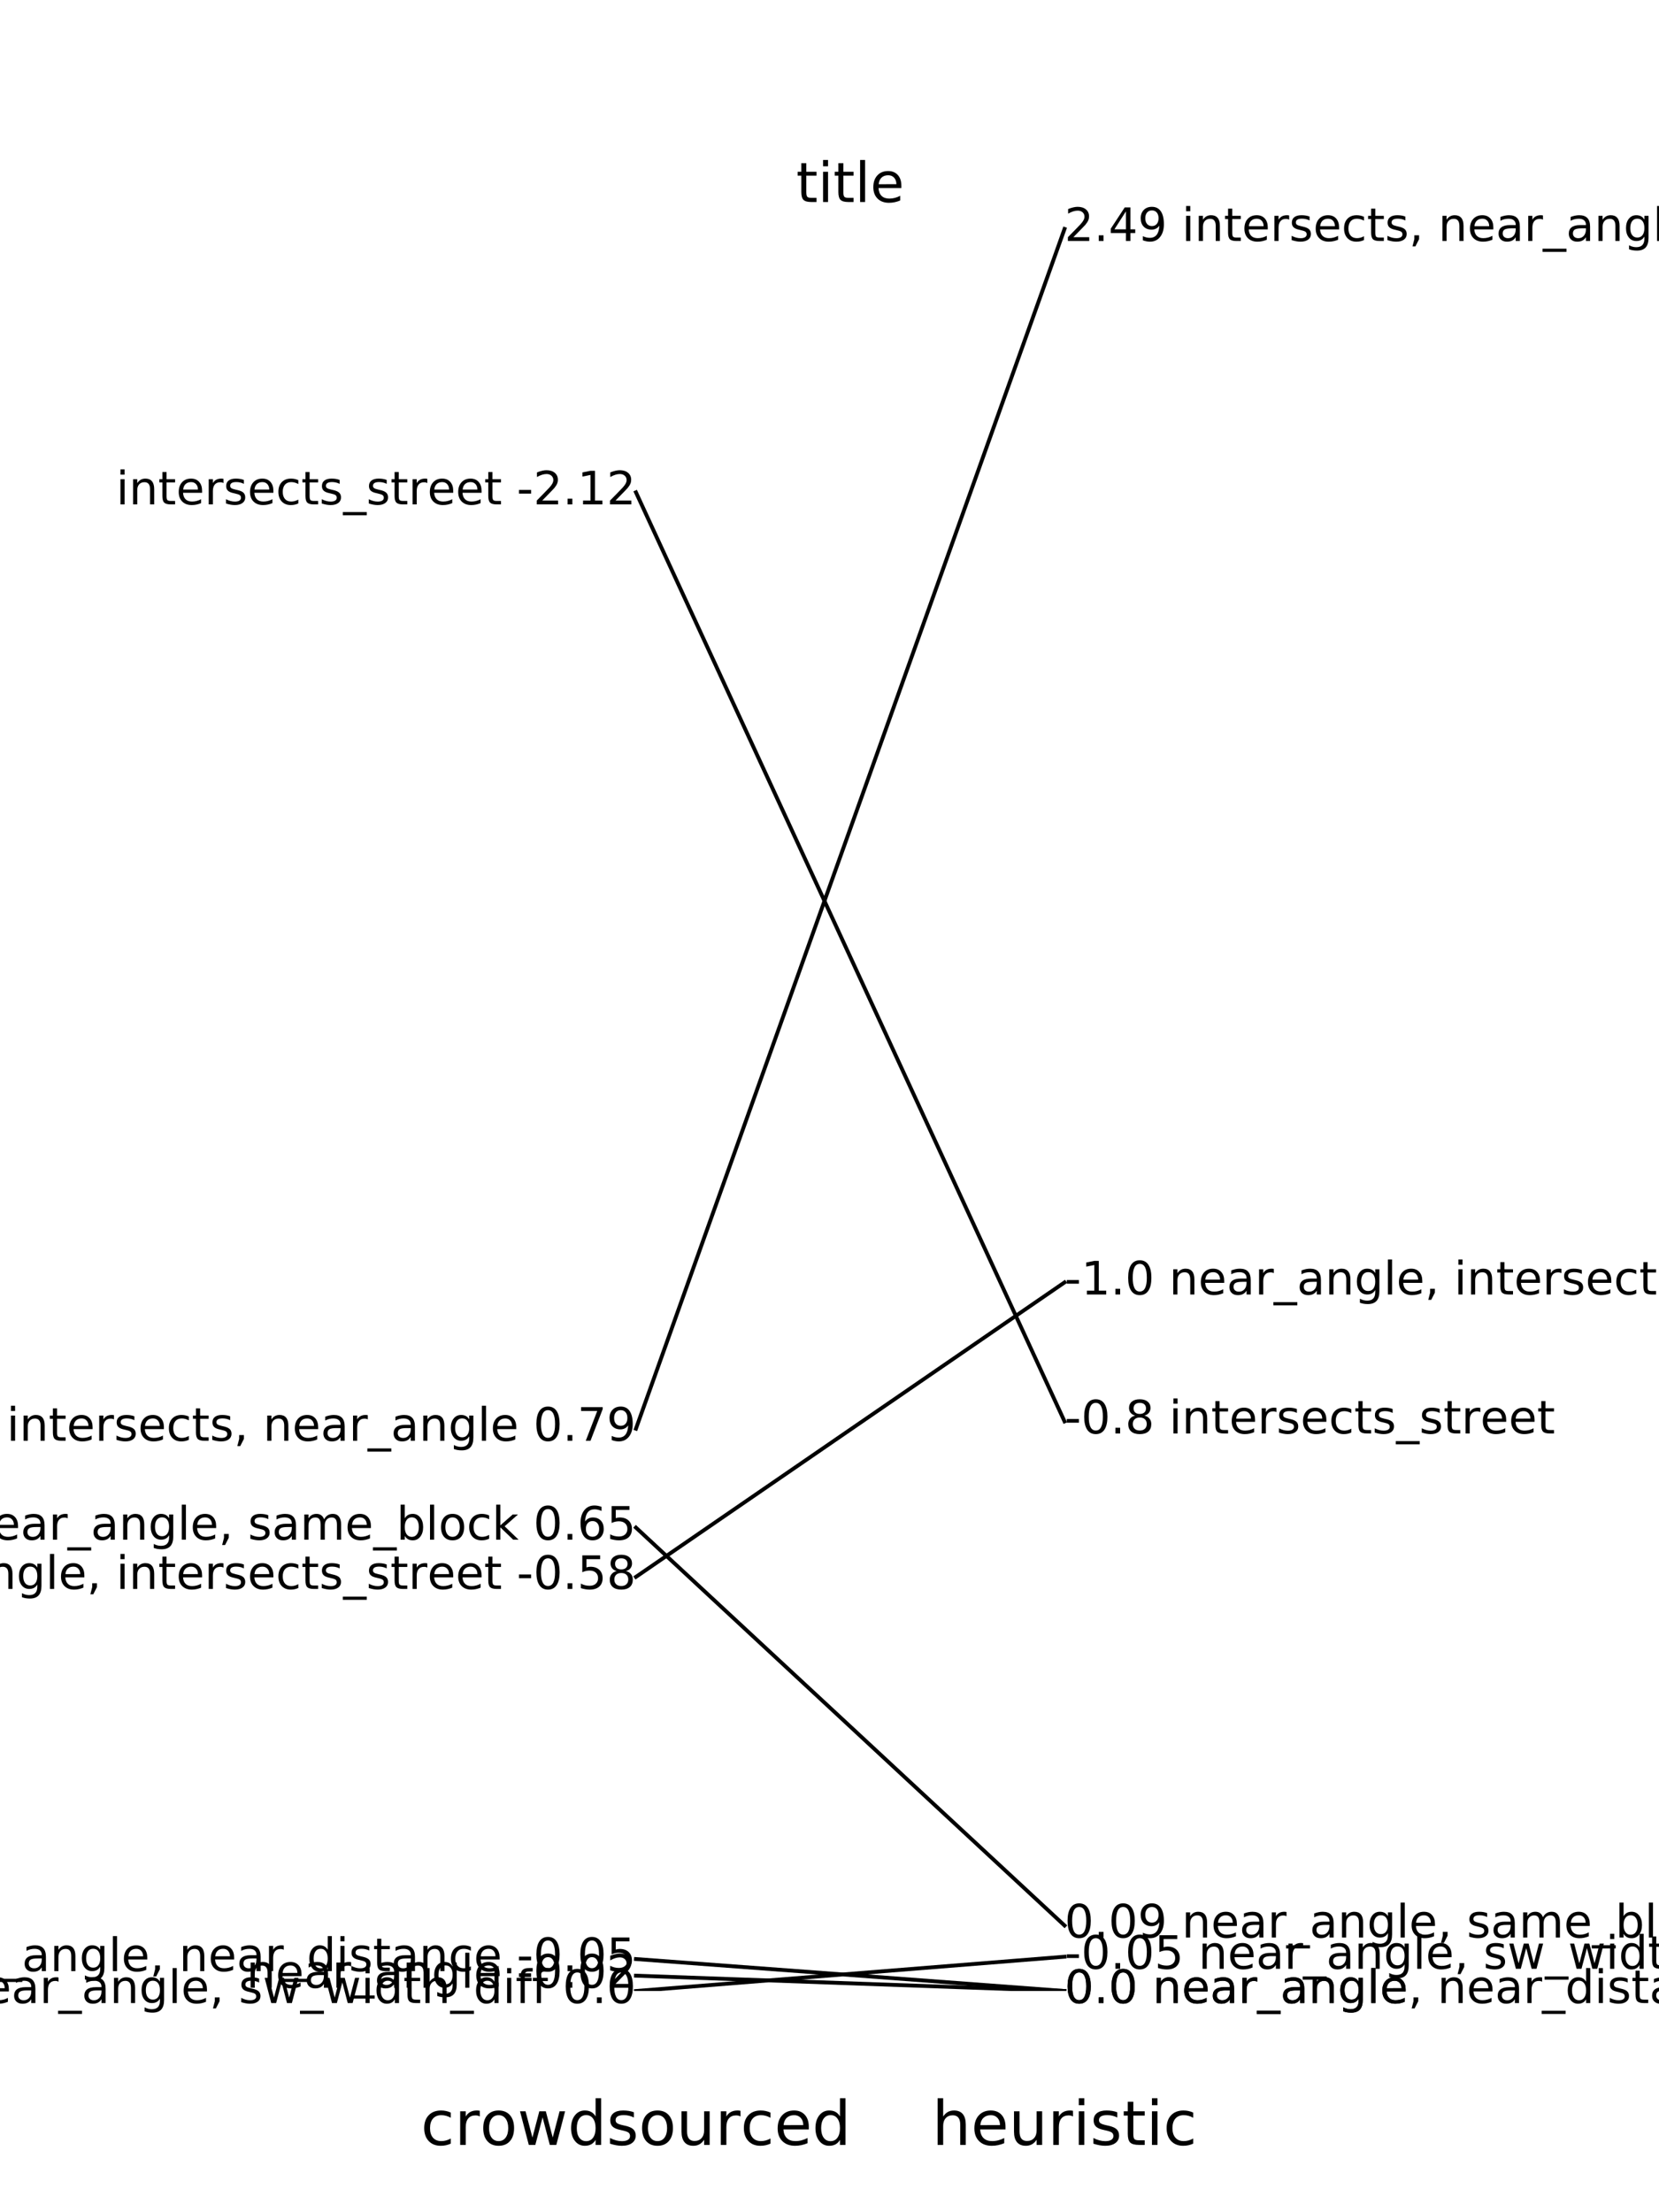 <?xml version="1.0" encoding="utf-8" standalone="no"?>
<!DOCTYPE svg PUBLIC "-//W3C//DTD SVG 1.1//EN"
  "http://www.w3.org/Graphics/SVG/1.1/DTD/svg11.dtd">
<!-- Created with matplotlib (http://matplotlib.org/) -->
<svg height="576pt" version="1.1" viewBox="0 0 432 576" width="432pt" xmlns="http://www.w3.org/2000/svg" xmlns:xlink="http://www.w3.org/1999/xlink">
 <defs>
  <style type="text/css">
*{stroke-linecap:butt;stroke-linejoin:round;stroke-miterlimit:100000;}
  </style>
 </defs>
 <g id="figure_1">
  <g id="patch_1">
   <path d="M 0 576 
L 432 576 
L 432 0 
L 0 0 
z
" style="fill:#ffffff;"/>
  </g>
  <g id="axes_1">
   <g id="line2d_1">
    <path clip-path="url(#pf8198d67c0)" d="M 165.6 514.412 
L 277.2 518.4 
" style="fill:none;stroke:#000000;stroke-linecap:square;"/>
   </g>
   <g id="line2d_2">
    <path clip-path="url(#pf8198d67c0)" d="M 165.6 128.189 
L 277.2 370.091 
" style="fill:none;stroke:#000000;stroke-linecap:square;"/>
   </g>
   <g id="line2d_3">
    <path clip-path="url(#pf8198d67c0)" d="M 165.6 518.4 
L 277.2 509.474 
" style="fill:none;stroke:#000000;stroke-linecap:square;"/>
   </g>
   <g id="line2d_4">
    <path clip-path="url(#pf8198d67c0)" d="M 165.6 397.747 
L 277.2 501.345 
" style="fill:none;stroke:#000000;stroke-linecap:square;"/>
   </g>
   <g id="line2d_5">
    <path clip-path="url(#pf8198d67c0)" d="M 165.6 371.991 
L 277.2 59.611 
" style="fill:none;stroke:#000000;stroke-linecap:square;"/>
   </g>
   <g id="line2d_6">
    <path clip-path="url(#pf8198d67c0)" d="M 165.6 410.574 
L 277.2 333.902 
" style="fill:none;stroke:#000000;stroke-linecap:square;"/>
   </g>
   <g id="line2d_7">
    <path clip-path="url(#pf8198d67c0)" d="M 165.6 510.08 
L 277.2 518.4 
" style="fill:none;stroke:#000000;stroke-linecap:square;"/>
   </g>
   <g id="matplotlib.axis_1">
    <g id="xtick_1"/>
    <g id="xtick_2">
     <g id="text_1">
      <!--  -->
      <g transform="translate(165.6 540.558)scale(0.16 -0.16)"/>
      <!-- crowdsourced -->
      <defs>
       <path d="M 30.609 48.391 
Q 23.391 48.391 19.188 42.75 
Q 14.984 37.109 14.984 27.297 
Q 14.984 17.484 19.156 11.844 
Q 23.344 6.203 30.609 6.203 
Q 37.797 6.203 41.984 11.859 
Q 46.188 17.531 46.188 27.297 
Q 46.188 37.016 41.984 42.703 
Q 37.797 48.391 30.609 48.391 
M 30.609 56 
Q 42.328 56 49.016 48.375 
Q 55.719 40.766 55.719 27.297 
Q 55.719 13.875 49.016 6.219 
Q 42.328 -1.422 30.609 -1.422 
Q 18.844 -1.422 12.172 6.219 
Q 5.516 13.875 5.516 27.297 
Q 5.516 40.766 12.172 48.375 
Q 18.844 56 30.609 56 
" id="BitstreamVeraSans-Roman-6f"/>
       <path d="M 45.406 46.391 
L 45.406 75.984 
L 54.391 75.984 
L 54.391 0 
L 45.406 0 
L 45.406 8.203 
Q 42.578 3.328 38.25 0.953 
Q 33.938 -1.422 27.875 -1.422 
Q 17.969 -1.422 11.734 6.484 
Q 5.516 14.406 5.516 27.297 
Q 5.516 40.188 11.734 48.094 
Q 17.969 56 27.875 56 
Q 33.938 56 38.25 53.625 
Q 42.578 51.266 45.406 46.391 
M 14.797 27.297 
Q 14.797 17.391 18.875 11.75 
Q 22.953 6.109 30.078 6.109 
Q 37.203 6.109 41.297 11.75 
Q 45.406 17.391 45.406 27.297 
Q 45.406 37.203 41.297 42.844 
Q 37.203 48.484 30.078 48.484 
Q 22.953 48.484 18.875 42.844 
Q 14.797 37.203 14.797 27.297 
" id="BitstreamVeraSans-Roman-64"/>
       <path d="M 56.203 29.594 
L 56.203 25.203 
L 14.891 25.203 
Q 15.484 15.922 20.484 11.062 
Q 25.484 6.203 34.422 6.203 
Q 39.594 6.203 44.453 7.469 
Q 49.312 8.734 54.109 11.281 
L 54.109 2.781 
Q 49.266 0.734 44.188 -0.344 
Q 39.109 -1.422 33.891 -1.422 
Q 20.797 -1.422 13.156 6.188 
Q 5.516 13.812 5.516 26.812 
Q 5.516 40.234 12.766 48.109 
Q 20.016 56 32.328 56 
Q 43.359 56 49.781 48.891 
Q 56.203 41.797 56.203 29.594 
M 47.219 32.234 
Q 47.125 39.594 43.094 43.984 
Q 39.062 48.391 32.422 48.391 
Q 24.906 48.391 20.391 44.141 
Q 15.875 39.891 15.188 32.172 
z
" id="BitstreamVeraSans-Roman-65"/>
       <path d="M 4.203 54.688 
L 13.188 54.688 
L 24.422 12.016 
L 35.594 54.688 
L 46.188 54.688 
L 57.422 12.016 
L 68.609 54.688 
L 77.594 54.688 
L 63.281 0 
L 52.688 0 
L 40.922 44.828 
L 29.109 0 
L 18.5 0 
z
" id="BitstreamVeraSans-Roman-77"/>
       <path d="M 8.5 21.578 
L 8.5 54.688 
L 17.484 54.688 
L 17.484 21.922 
Q 17.484 14.156 20.5 10.266 
Q 23.531 6.391 29.594 6.391 
Q 36.859 6.391 41.078 11.031 
Q 45.312 15.672 45.312 23.688 
L 45.312 54.688 
L 54.297 54.688 
L 54.297 0 
L 45.312 0 
L 45.312 8.406 
Q 42.047 3.422 37.719 1 
Q 33.406 -1.422 27.688 -1.422 
Q 18.266 -1.422 13.375 4.438 
Q 8.5 10.297 8.5 21.578 
" id="BitstreamVeraSans-Roman-75"/>
       <path d="M 41.109 46.297 
Q 39.594 47.172 37.812 47.578 
Q 36.031 48 33.891 48 
Q 26.266 48 22.188 43.047 
Q 18.109 38.094 18.109 28.812 
L 18.109 0 
L 9.078 0 
L 9.078 54.688 
L 18.109 54.688 
L 18.109 46.188 
Q 20.953 51.172 25.484 53.578 
Q 30.031 56 36.531 56 
Q 37.453 56 38.578 55.875 
Q 39.703 55.766 41.062 55.516 
z
" id="BitstreamVeraSans-Roman-72"/>
       <path d="M 44.281 53.078 
L 44.281 44.578 
Q 40.484 46.531 36.375 47.5 
Q 32.281 48.484 27.875 48.484 
Q 21.188 48.484 17.844 46.438 
Q 14.5 44.391 14.5 40.281 
Q 14.5 37.156 16.891 35.375 
Q 19.281 33.594 26.516 31.984 
L 29.594 31.297 
Q 39.156 29.25 43.188 25.516 
Q 47.219 21.781 47.219 15.094 
Q 47.219 7.469 41.188 3.016 
Q 35.156 -1.422 24.609 -1.422 
Q 20.219 -1.422 15.453 -0.562 
Q 10.688 0.297 5.422 2 
L 5.422 11.281 
Q 10.406 8.688 15.234 7.391 
Q 20.062 6.109 24.812 6.109 
Q 31.156 6.109 34.562 8.281 
Q 37.984 10.453 37.984 14.406 
Q 37.984 18.062 35.516 20.016 
Q 33.062 21.969 24.703 23.781 
L 21.578 24.516 
Q 13.234 26.266 9.516 29.906 
Q 5.812 33.547 5.812 39.891 
Q 5.812 47.609 11.281 51.797 
Q 16.75 56 26.812 56 
Q 31.781 56 36.172 55.266 
Q 40.578 54.547 44.281 53.078 
" id="BitstreamVeraSans-Roman-73"/>
       <path d="M 48.781 52.594 
L 48.781 44.188 
Q 44.969 46.297 41.141 47.344 
Q 37.312 48.391 33.406 48.391 
Q 24.656 48.391 19.812 42.844 
Q 14.984 37.312 14.984 27.297 
Q 14.984 17.281 19.812 11.734 
Q 24.656 6.203 33.406 6.203 
Q 37.312 6.203 41.141 7.25 
Q 44.969 8.297 48.781 10.406 
L 48.781 2.094 
Q 45.016 0.344 40.984 -0.531 
Q 36.969 -1.422 32.422 -1.422 
Q 20.062 -1.422 12.781 6.344 
Q 5.516 14.109 5.516 27.297 
Q 5.516 40.672 12.859 48.328 
Q 20.219 56 33.016 56 
Q 37.156 56 41.109 55.141 
Q 45.062 54.297 48.781 52.594 
" id="BitstreamVeraSans-Roman-63"/>
      </defs>
      <g transform="translate(109.58 558.474)scale(0.16 -0.16)">
       <use xlink:href="#BitstreamVeraSans-Roman-63"/>
       <use x="54.98" xlink:href="#BitstreamVeraSans-Roman-72"/>
       <use x="96.062" xlink:href="#BitstreamVeraSans-Roman-6f"/>
       <use x="157.244" xlink:href="#BitstreamVeraSans-Roman-77"/>
       <use x="239.031" xlink:href="#BitstreamVeraSans-Roman-64"/>
       <use x="302.508" xlink:href="#BitstreamVeraSans-Roman-73"/>
       <use x="354.607" xlink:href="#BitstreamVeraSans-Roman-6f"/>
       <use x="415.789" xlink:href="#BitstreamVeraSans-Roman-75"/>
       <use x="479.168" xlink:href="#BitstreamVeraSans-Roman-72"/>
       <use x="520.25" xlink:href="#BitstreamVeraSans-Roman-63"/>
       <use x="575.23" xlink:href="#BitstreamVeraSans-Roman-65"/>
       <use x="636.754" xlink:href="#BitstreamVeraSans-Roman-64"/>
      </g>
     </g>
    </g>
    <g id="xtick_3">
     <g id="text_2">
      <!--  -->
      <g transform="translate(277.2 540.558)scale(0.16 -0.16)"/>
      <!-- heuristic -->
      <defs>
       <path d="M 18.312 70.219 
L 18.312 54.688 
L 36.812 54.688 
L 36.812 47.703 
L 18.312 47.703 
L 18.312 18.016 
Q 18.312 11.328 20.141 9.422 
Q 21.969 7.516 27.594 7.516 
L 36.812 7.516 
L 36.812 0 
L 27.594 0 
Q 17.188 0 13.234 3.875 
Q 9.281 7.766 9.281 18.016 
L 9.281 47.703 
L 2.688 47.703 
L 2.688 54.688 
L 9.281 54.688 
L 9.281 70.219 
z
" id="BitstreamVeraSans-Roman-74"/>
       <path d="M 9.422 54.688 
L 18.406 54.688 
L 18.406 0 
L 9.422 0 
z
M 9.422 75.984 
L 18.406 75.984 
L 18.406 64.594 
L 9.422 64.594 
z
" id="BitstreamVeraSans-Roman-69"/>
       <path d="M 54.891 33.016 
L 54.891 0 
L 45.906 0 
L 45.906 32.719 
Q 45.906 40.484 42.875 44.328 
Q 39.844 48.188 33.797 48.188 
Q 26.516 48.188 22.312 43.547 
Q 18.109 38.922 18.109 30.906 
L 18.109 0 
L 9.078 0 
L 9.078 75.984 
L 18.109 75.984 
L 18.109 46.188 
Q 21.344 51.125 25.703 53.562 
Q 30.078 56 35.797 56 
Q 45.219 56 50.047 50.172 
Q 54.891 44.344 54.891 33.016 
" id="BitstreamVeraSans-Roman-68"/>
      </defs>
      <g transform="translate(242.701 558.474)scale(0.16 -0.16)">
       <use xlink:href="#BitstreamVeraSans-Roman-68"/>
       <use x="63.379" xlink:href="#BitstreamVeraSans-Roman-65"/>
       <use x="124.902" xlink:href="#BitstreamVeraSans-Roman-75"/>
       <use x="188.281" xlink:href="#BitstreamVeraSans-Roman-72"/>
       <use x="229.395" xlink:href="#BitstreamVeraSans-Roman-69"/>
       <use x="257.178" xlink:href="#BitstreamVeraSans-Roman-73"/>
       <use x="309.277" xlink:href="#BitstreamVeraSans-Roman-74"/>
       <use x="348.486" xlink:href="#BitstreamVeraSans-Roman-69"/>
       <use x="376.27" xlink:href="#BitstreamVeraSans-Roman-63"/>
      </g>
     </g>
    </g>
    <g id="xtick_4"/>
   </g>
   <g id="matplotlib.axis_2">
    <g id="ytick_1"/>
    <g id="ytick_2"/>
    <g id="ytick_3"/>
    <g id="ytick_4"/>
    <g id="ytick_5"/>
    <g id="ytick_6"/>
   </g>
   <g id="text_3">
    <!-- near_angle -0.02 -->
    <defs>
     <path d="M 19.188 8.297 
L 53.609 8.297 
L 53.609 0 
L 7.328 0 
L 7.328 8.297 
Q 12.938 14.109 22.625 23.891 
Q 32.328 33.688 34.812 36.531 
Q 39.547 41.844 41.422 45.531 
Q 43.312 49.219 43.312 52.781 
Q 43.312 58.594 39.234 62.25 
Q 35.156 65.922 28.609 65.922 
Q 23.969 65.922 18.812 64.312 
Q 13.672 62.703 7.812 59.422 
L 7.812 69.391 
Q 13.766 71.781 18.938 73 
Q 24.125 74.219 28.422 74.219 
Q 39.75 74.219 46.484 68.547 
Q 53.219 62.891 53.219 53.422 
Q 53.219 48.922 51.531 44.891 
Q 49.859 40.875 45.406 35.406 
Q 44.188 33.984 37.641 27.219 
Q 31.109 20.453 19.188 8.297 
" id="BitstreamVeraSans-Roman-32"/>
     <path id="BitstreamVeraSans-Roman-20"/>
     <path d="M 31.781 66.406 
Q 24.172 66.406 20.328 58.906 
Q 16.5 51.422 16.5 36.375 
Q 16.5 21.391 20.328 13.891 
Q 24.172 6.391 31.781 6.391 
Q 39.453 6.391 43.281 13.891 
Q 47.125 21.391 47.125 36.375 
Q 47.125 51.422 43.281 58.906 
Q 39.453 66.406 31.781 66.406 
M 31.781 74.219 
Q 44.047 74.219 50.516 64.516 
Q 56.984 54.828 56.984 36.375 
Q 56.984 17.969 50.516 8.266 
Q 44.047 -1.422 31.781 -1.422 
Q 19.531 -1.422 13.062 8.266 
Q 6.594 17.969 6.594 36.375 
Q 6.594 54.828 13.062 64.516 
Q 19.531 74.219 31.781 74.219 
" id="BitstreamVeraSans-Roman-30"/>
     <path d="M 50.984 -16.609 
L 50.984 -23.578 
L -0.984 -23.578 
L -0.984 -16.609 
z
" id="BitstreamVeraSans-Roman-5f"/>
     <path d="M 54.891 33.016 
L 54.891 0 
L 45.906 0 
L 45.906 32.719 
Q 45.906 40.484 42.875 44.328 
Q 39.844 48.188 33.797 48.188 
Q 26.516 48.188 22.312 43.547 
Q 18.109 38.922 18.109 30.906 
L 18.109 0 
L 9.078 0 
L 9.078 54.688 
L 18.109 54.688 
L 18.109 46.188 
Q 21.344 51.125 25.703 53.562 
Q 30.078 56 35.797 56 
Q 45.219 56 50.047 50.172 
Q 54.891 44.344 54.891 33.016 
" id="BitstreamVeraSans-Roman-6e"/>
     <path d="M 9.422 75.984 
L 18.406 75.984 
L 18.406 0 
L 9.422 0 
z
" id="BitstreamVeraSans-Roman-6c"/>
     <path d="M 10.688 12.406 
L 21 12.406 
L 21 0 
L 10.688 0 
z
" id="BitstreamVeraSans-Roman-2e"/>
     <path d="M 4.891 31.391 
L 31.203 31.391 
L 31.203 23.391 
L 4.891 23.391 
z
" id="BitstreamVeraSans-Roman-2d"/>
     <path d="M 45.406 27.984 
Q 45.406 37.75 41.375 43.109 
Q 37.359 48.484 30.078 48.484 
Q 22.859 48.484 18.828 43.109 
Q 14.797 37.75 14.797 27.984 
Q 14.797 18.266 18.828 12.891 
Q 22.859 7.516 30.078 7.516 
Q 37.359 7.516 41.375 12.891 
Q 45.406 18.266 45.406 27.984 
M 54.391 6.781 
Q 54.391 -7.172 48.188 -13.984 
Q 42 -20.797 29.203 -20.797 
Q 24.469 -20.797 20.266 -20.094 
Q 16.062 -19.391 12.109 -17.922 
L 12.109 -9.188 
Q 16.062 -11.328 19.922 -12.344 
Q 23.781 -13.375 27.781 -13.375 
Q 36.625 -13.375 41.016 -8.766 
Q 45.406 -4.156 45.406 5.172 
L 45.406 9.625 
Q 42.625 4.781 38.281 2.391 
Q 33.938 0 27.875 0 
Q 17.828 0 11.672 7.656 
Q 5.516 15.328 5.516 27.984 
Q 5.516 40.672 11.672 48.328 
Q 17.828 56 27.875 56 
Q 33.938 56 38.281 53.609 
Q 42.625 51.219 45.406 46.391 
L 45.406 54.688 
L 54.391 54.688 
z
" id="BitstreamVeraSans-Roman-67"/>
     <path d="M 34.281 27.484 
Q 23.391 27.484 19.188 25 
Q 14.984 22.516 14.984 16.5 
Q 14.984 11.719 18.141 8.906 
Q 21.297 6.109 26.703 6.109 
Q 34.188 6.109 38.703 11.406 
Q 43.219 16.703 43.219 25.484 
L 43.219 27.484 
z
M 52.203 31.203 
L 52.203 0 
L 43.219 0 
L 43.219 8.297 
Q 40.141 3.328 35.547 0.953 
Q 30.953 -1.422 24.312 -1.422 
Q 15.922 -1.422 10.953 3.297 
Q 6 8.016 6 15.922 
Q 6 25.141 12.172 29.828 
Q 18.359 34.516 30.609 34.516 
L 43.219 34.516 
L 43.219 35.406 
Q 43.219 41.609 39.141 45 
Q 35.062 48.391 27.688 48.391 
Q 23 48.391 18.547 47.266 
Q 14.109 46.141 10.016 43.891 
L 10.016 52.203 
Q 14.938 54.109 19.578 55.047 
Q 24.219 56 28.609 56 
Q 40.484 56 46.344 49.844 
Q 52.203 43.703 52.203 31.203 
" id="BitstreamVeraSans-Roman-61"/>
    </defs>
    <g transform="translate(64.168 517.557)scale(0.12 -0.12)">
     <use xlink:href="#BitstreamVeraSans-Roman-6e"/>
     <use x="63.379" xlink:href="#BitstreamVeraSans-Roman-65"/>
     <use x="124.902" xlink:href="#BitstreamVeraSans-Roman-61"/>
     <use x="186.182" xlink:href="#BitstreamVeraSans-Roman-72"/>
     <use x="227.295" xlink:href="#BitstreamVeraSans-Roman-5f"/>
     <use x="277.295" xlink:href="#BitstreamVeraSans-Roman-61"/>
     <use x="338.574" xlink:href="#BitstreamVeraSans-Roman-6e"/>
     <use x="401.953" xlink:href="#BitstreamVeraSans-Roman-67"/>
     <use x="465.43" xlink:href="#BitstreamVeraSans-Roman-6c"/>
     <use x="493.213" xlink:href="#BitstreamVeraSans-Roman-65"/>
     <use x="554.736" xlink:href="#BitstreamVeraSans-Roman-20"/>
     <use x="586.523" xlink:href="#BitstreamVeraSans-Roman-2d"/>
     <use x="622.607" xlink:href="#BitstreamVeraSans-Roman-30"/>
     <use x="686.23" xlink:href="#BitstreamVeraSans-Roman-2e"/>
     <use x="718.018" xlink:href="#BitstreamVeraSans-Roman-30"/>
     <use x="781.641" xlink:href="#BitstreamVeraSans-Roman-32"/>
    </g>
   </g>
   <g id="text_4">
    <!-- 0.0 near_angle -->
    <g transform="translate(277.2 521.544)scale(0.12 -0.12)">
     <use xlink:href="#BitstreamVeraSans-Roman-30"/>
     <use x="63.623" xlink:href="#BitstreamVeraSans-Roman-2e"/>
     <use x="95.41" xlink:href="#BitstreamVeraSans-Roman-30"/>
     <use x="159.033" xlink:href="#BitstreamVeraSans-Roman-20"/>
     <use x="190.82" xlink:href="#BitstreamVeraSans-Roman-6e"/>
     <use x="254.199" xlink:href="#BitstreamVeraSans-Roman-65"/>
     <use x="315.723" xlink:href="#BitstreamVeraSans-Roman-61"/>
     <use x="377.002" xlink:href="#BitstreamVeraSans-Roman-72"/>
     <use x="418.115" xlink:href="#BitstreamVeraSans-Roman-5f"/>
     <use x="468.115" xlink:href="#BitstreamVeraSans-Roman-61"/>
     <use x="529.395" xlink:href="#BitstreamVeraSans-Roman-6e"/>
     <use x="592.773" xlink:href="#BitstreamVeraSans-Roman-67"/>
     <use x="656.25" xlink:href="#BitstreamVeraSans-Roman-6c"/>
     <use x="684.033" xlink:href="#BitstreamVeraSans-Roman-65"/>
    </g>
   </g>
   <g id="text_5">
    <!-- intersects_street -2.12 -->
    <defs>
     <path d="M 12.406 8.297 
L 28.516 8.297 
L 28.516 63.922 
L 10.984 60.406 
L 10.984 69.391 
L 28.422 72.906 
L 38.281 72.906 
L 38.281 8.297 
L 54.391 8.297 
L 54.391 0 
L 12.406 0 
z
" id="BitstreamVeraSans-Roman-31"/>
    </defs>
    <g transform="translate(30.233 131.333)scale(0.12 -0.12)">
     <use xlink:href="#BitstreamVeraSans-Roman-69"/>
     <use x="27.783" xlink:href="#BitstreamVeraSans-Roman-6e"/>
     <use x="91.162" xlink:href="#BitstreamVeraSans-Roman-74"/>
     <use x="130.371" xlink:href="#BitstreamVeraSans-Roman-65"/>
     <use x="191.895" xlink:href="#BitstreamVeraSans-Roman-72"/>
     <use x="233.008" xlink:href="#BitstreamVeraSans-Roman-73"/>
     <use x="285.107" xlink:href="#BitstreamVeraSans-Roman-65"/>
     <use x="346.631" xlink:href="#BitstreamVeraSans-Roman-63"/>
     <use x="401.611" xlink:href="#BitstreamVeraSans-Roman-74"/>
     <use x="440.82" xlink:href="#BitstreamVeraSans-Roman-73"/>
     <use x="492.92" xlink:href="#BitstreamVeraSans-Roman-5f"/>
     <use x="542.92" xlink:href="#BitstreamVeraSans-Roman-73"/>
     <use x="595.02" xlink:href="#BitstreamVeraSans-Roman-74"/>
     <use x="634.229" xlink:href="#BitstreamVeraSans-Roman-72"/>
     <use x="675.311" xlink:href="#BitstreamVeraSans-Roman-65"/>
     <use x="736.834" xlink:href="#BitstreamVeraSans-Roman-65"/>
     <use x="798.357" xlink:href="#BitstreamVeraSans-Roman-74"/>
     <use x="837.566" xlink:href="#BitstreamVeraSans-Roman-20"/>
     <use x="869.354" xlink:href="#BitstreamVeraSans-Roman-2d"/>
     <use x="905.438" xlink:href="#BitstreamVeraSans-Roman-32"/>
     <use x="969.061" xlink:href="#BitstreamVeraSans-Roman-2e"/>
     <use x="1000.848" xlink:href="#BitstreamVeraSans-Roman-31"/>
     <use x="1064.471" xlink:href="#BitstreamVeraSans-Roman-32"/>
    </g>
   </g>
   <g id="text_6">
    <!-- -0.8 intersects_street -->
    <defs>
     <path d="M 31.781 34.625 
Q 24.75 34.625 20.719 30.859 
Q 16.703 27.094 16.703 20.516 
Q 16.703 13.922 20.719 10.156 
Q 24.75 6.391 31.781 6.391 
Q 38.812 6.391 42.859 10.172 
Q 46.922 13.969 46.922 20.516 
Q 46.922 27.094 42.891 30.859 
Q 38.875 34.625 31.781 34.625 
M 21.922 38.812 
Q 15.578 40.375 12.031 44.719 
Q 8.5 49.078 8.5 55.328 
Q 8.5 64.062 14.719 69.141 
Q 20.953 74.219 31.781 74.219 
Q 42.672 74.219 48.875 69.141 
Q 55.078 64.062 55.078 55.328 
Q 55.078 49.078 51.531 44.719 
Q 48 40.375 41.703 38.812 
Q 48.828 37.156 52.797 32.312 
Q 56.781 27.484 56.781 20.516 
Q 56.781 9.906 50.312 4.234 
Q 43.844 -1.422 31.781 -1.422 
Q 19.734 -1.422 13.25 4.234 
Q 6.781 9.906 6.781 20.516 
Q 6.781 27.484 10.781 32.312 
Q 14.797 37.156 21.922 38.812 
M 18.312 54.391 
Q 18.312 48.734 21.844 45.562 
Q 25.391 42.391 31.781 42.391 
Q 38.141 42.391 41.719 45.562 
Q 45.312 48.734 45.312 54.391 
Q 45.312 60.062 41.719 63.234 
Q 38.141 66.406 31.781 66.406 
Q 25.391 66.406 21.844 63.234 
Q 18.312 60.062 18.312 54.391 
" id="BitstreamVeraSans-Roman-38"/>
    </defs>
    <g transform="translate(277.2 373.236)scale(0.12 -0.12)">
     <use xlink:href="#BitstreamVeraSans-Roman-2d"/>
     <use x="36.084" xlink:href="#BitstreamVeraSans-Roman-30"/>
     <use x="99.707" xlink:href="#BitstreamVeraSans-Roman-2e"/>
     <use x="131.494" xlink:href="#BitstreamVeraSans-Roman-38"/>
     <use x="195.117" xlink:href="#BitstreamVeraSans-Roman-20"/>
     <use x="226.904" xlink:href="#BitstreamVeraSans-Roman-69"/>
     <use x="254.688" xlink:href="#BitstreamVeraSans-Roman-6e"/>
     <use x="318.066" xlink:href="#BitstreamVeraSans-Roman-74"/>
     <use x="357.275" xlink:href="#BitstreamVeraSans-Roman-65"/>
     <use x="418.799" xlink:href="#BitstreamVeraSans-Roman-72"/>
     <use x="459.912" xlink:href="#BitstreamVeraSans-Roman-73"/>
     <use x="512.012" xlink:href="#BitstreamVeraSans-Roman-65"/>
     <use x="573.535" xlink:href="#BitstreamVeraSans-Roman-63"/>
     <use x="628.516" xlink:href="#BitstreamVeraSans-Roman-74"/>
     <use x="667.725" xlink:href="#BitstreamVeraSans-Roman-73"/>
     <use x="719.824" xlink:href="#BitstreamVeraSans-Roman-5f"/>
     <use x="769.824" xlink:href="#BitstreamVeraSans-Roman-73"/>
     <use x="821.924" xlink:href="#BitstreamVeraSans-Roman-74"/>
     <use x="861.133" xlink:href="#BitstreamVeraSans-Roman-72"/>
     <use x="902.215" xlink:href="#BitstreamVeraSans-Roman-65"/>
     <use x="963.738" xlink:href="#BitstreamVeraSans-Roman-65"/>
     <use x="1025.262" xlink:href="#BitstreamVeraSans-Roman-74"/>
    </g>
   </g>
   <g id="text_7">
    <!-- near_angle, sw_width_diff 0.0 -->
    <defs>
     <path d="M 11.719 12.406 
L 22.016 12.406 
L 22.016 4 
L 14.016 -11.625 
L 7.719 -11.625 
L 11.719 4 
z
" id="BitstreamVeraSans-Roman-2c"/>
     <path d="M 37.109 75.984 
L 37.109 68.5 
L 28.516 68.5 
Q 23.688 68.5 21.797 66.547 
Q 19.922 64.594 19.922 59.516 
L 19.922 54.688 
L 34.719 54.688 
L 34.719 47.703 
L 19.922 47.703 
L 19.922 0 
L 10.891 0 
L 10.891 47.703 
L 2.297 47.703 
L 2.297 54.688 
L 10.891 54.688 
L 10.891 58.5 
Q 10.891 67.625 15.141 71.797 
Q 19.391 75.984 28.609 75.984 
z
" id="BitstreamVeraSans-Roman-66"/>
    </defs>
    <g transform="translate(-12.036 521.544)scale(0.12 -0.12)">
     <use xlink:href="#BitstreamVeraSans-Roman-6e"/>
     <use x="63.379" xlink:href="#BitstreamVeraSans-Roman-65"/>
     <use x="124.902" xlink:href="#BitstreamVeraSans-Roman-61"/>
     <use x="186.182" xlink:href="#BitstreamVeraSans-Roman-72"/>
     <use x="227.295" xlink:href="#BitstreamVeraSans-Roman-5f"/>
     <use x="277.295" xlink:href="#BitstreamVeraSans-Roman-61"/>
     <use x="338.574" xlink:href="#BitstreamVeraSans-Roman-6e"/>
     <use x="401.953" xlink:href="#BitstreamVeraSans-Roman-67"/>
     <use x="465.43" xlink:href="#BitstreamVeraSans-Roman-6c"/>
     <use x="493.213" xlink:href="#BitstreamVeraSans-Roman-65"/>
     <use x="554.736" xlink:href="#BitstreamVeraSans-Roman-2c"/>
     <use x="586.523" xlink:href="#BitstreamVeraSans-Roman-20"/>
     <use x="618.311" xlink:href="#BitstreamVeraSans-Roman-73"/>
     <use x="670.41" xlink:href="#BitstreamVeraSans-Roman-77"/>
     <use x="752.197" xlink:href="#BitstreamVeraSans-Roman-5f"/>
     <use x="802.197" xlink:href="#BitstreamVeraSans-Roman-77"/>
     <use x="883.984" xlink:href="#BitstreamVeraSans-Roman-69"/>
     <use x="911.768" xlink:href="#BitstreamVeraSans-Roman-64"/>
     <use x="975.244" xlink:href="#BitstreamVeraSans-Roman-74"/>
     <use x="1014.453" xlink:href="#BitstreamVeraSans-Roman-68"/>
     <use x="1077.832" xlink:href="#BitstreamVeraSans-Roman-5f"/>
     <use x="1127.832" xlink:href="#BitstreamVeraSans-Roman-64"/>
     <use x="1191.309" xlink:href="#BitstreamVeraSans-Roman-69"/>
     <use x="1219.092" xlink:href="#BitstreamVeraSans-Roman-66"/>
     <use x="1254.297" xlink:href="#BitstreamVeraSans-Roman-66"/>
     <use x="1289.502" xlink:href="#BitstreamVeraSans-Roman-20"/>
     <use x="1321.289" xlink:href="#BitstreamVeraSans-Roman-30"/>
     <use x="1384.912" xlink:href="#BitstreamVeraSans-Roman-2e"/>
     <use x="1416.699" xlink:href="#BitstreamVeraSans-Roman-30"/>
    </g>
   </g>
   <g id="text_8">
    <!-- -0.05 near_angle, sw_width_diff -->
    <defs>
     <path d="M 10.797 72.906 
L 49.516 72.906 
L 49.516 64.594 
L 19.828 64.594 
L 19.828 46.734 
Q 21.969 47.469 24.109 47.828 
Q 26.266 48.188 28.422 48.188 
Q 40.625 48.188 47.75 41.5 
Q 54.891 34.812 54.891 23.391 
Q 54.891 11.625 47.562 5.094 
Q 40.234 -1.422 26.906 -1.422 
Q 22.312 -1.422 17.547 -0.641 
Q 12.797 0.141 7.719 1.703 
L 7.719 11.625 
Q 12.109 9.234 16.797 8.062 
Q 21.484 6.891 26.703 6.891 
Q 35.156 6.891 40.078 11.328 
Q 45.016 15.766 45.016 23.391 
Q 45.016 31 40.078 35.438 
Q 35.156 39.891 26.703 39.891 
Q 22.75 39.891 18.812 39.016 
Q 14.891 38.141 10.797 36.281 
z
" id="BitstreamVeraSans-Roman-35"/>
    </defs>
    <g transform="translate(277.2 512.618)scale(0.12 -0.12)">
     <use xlink:href="#BitstreamVeraSans-Roman-2d"/>
     <use x="36.084" xlink:href="#BitstreamVeraSans-Roman-30"/>
     <use x="99.707" xlink:href="#BitstreamVeraSans-Roman-2e"/>
     <use x="131.494" xlink:href="#BitstreamVeraSans-Roman-30"/>
     <use x="195.117" xlink:href="#BitstreamVeraSans-Roman-35"/>
     <use x="258.74" xlink:href="#BitstreamVeraSans-Roman-20"/>
     <use x="290.527" xlink:href="#BitstreamVeraSans-Roman-6e"/>
     <use x="353.906" xlink:href="#BitstreamVeraSans-Roman-65"/>
     <use x="415.43" xlink:href="#BitstreamVeraSans-Roman-61"/>
     <use x="476.709" xlink:href="#BitstreamVeraSans-Roman-72"/>
     <use x="517.822" xlink:href="#BitstreamVeraSans-Roman-5f"/>
     <use x="567.822" xlink:href="#BitstreamVeraSans-Roman-61"/>
     <use x="629.102" xlink:href="#BitstreamVeraSans-Roman-6e"/>
     <use x="692.48" xlink:href="#BitstreamVeraSans-Roman-67"/>
     <use x="755.957" xlink:href="#BitstreamVeraSans-Roman-6c"/>
     <use x="783.74" xlink:href="#BitstreamVeraSans-Roman-65"/>
     <use x="845.264" xlink:href="#BitstreamVeraSans-Roman-2c"/>
     <use x="877.051" xlink:href="#BitstreamVeraSans-Roman-20"/>
     <use x="908.838" xlink:href="#BitstreamVeraSans-Roman-73"/>
     <use x="960.938" xlink:href="#BitstreamVeraSans-Roman-77"/>
     <use x="1042.725" xlink:href="#BitstreamVeraSans-Roman-5f"/>
     <use x="1092.725" xlink:href="#BitstreamVeraSans-Roman-77"/>
     <use x="1174.512" xlink:href="#BitstreamVeraSans-Roman-69"/>
     <use x="1202.295" xlink:href="#BitstreamVeraSans-Roman-64"/>
     <use x="1265.771" xlink:href="#BitstreamVeraSans-Roman-74"/>
     <use x="1304.98" xlink:href="#BitstreamVeraSans-Roman-68"/>
     <use x="1368.359" xlink:href="#BitstreamVeraSans-Roman-5f"/>
     <use x="1418.359" xlink:href="#BitstreamVeraSans-Roman-64"/>
     <use x="1481.836" xlink:href="#BitstreamVeraSans-Roman-69"/>
     <use x="1509.619" xlink:href="#BitstreamVeraSans-Roman-66"/>
     <use x="1544.824" xlink:href="#BitstreamVeraSans-Roman-66"/>
    </g>
   </g>
   <g id="text_9">
    <!-- near_angle, same_block 0.65 -->
    <defs>
     <path d="M 52 44.188 
Q 55.375 50.25 60.062 53.125 
Q 64.75 56 71.094 56 
Q 79.641 56 84.281 50.016 
Q 88.922 44.047 88.922 33.016 
L 88.922 0 
L 79.891 0 
L 79.891 32.719 
Q 79.891 40.578 77.094 44.375 
Q 74.312 48.188 68.609 48.188 
Q 61.625 48.188 57.562 43.547 
Q 53.516 38.922 53.516 30.906 
L 53.516 0 
L 44.484 0 
L 44.484 32.719 
Q 44.484 40.625 41.703 44.406 
Q 38.922 48.188 33.109 48.188 
Q 26.219 48.188 22.156 43.531 
Q 18.109 38.875 18.109 30.906 
L 18.109 0 
L 9.078 0 
L 9.078 54.688 
L 18.109 54.688 
L 18.109 46.188 
Q 21.188 51.219 25.484 53.609 
Q 29.781 56 35.688 56 
Q 41.656 56 45.828 52.969 
Q 50 49.953 52 44.188 
" id="BitstreamVeraSans-Roman-6d"/>
     <path d="M 9.078 75.984 
L 18.109 75.984 
L 18.109 31.109 
L 44.922 54.688 
L 56.391 54.688 
L 27.391 29.109 
L 57.625 0 
L 45.906 0 
L 18.109 26.703 
L 18.109 0 
L 9.078 0 
z
" id="BitstreamVeraSans-Roman-6b"/>
     <path d="M 33.016 40.375 
Q 26.375 40.375 22.484 35.828 
Q 18.609 31.297 18.609 23.391 
Q 18.609 15.531 22.484 10.953 
Q 26.375 6.391 33.016 6.391 
Q 39.656 6.391 43.531 10.953 
Q 47.406 15.531 47.406 23.391 
Q 47.406 31.297 43.531 35.828 
Q 39.656 40.375 33.016 40.375 
M 52.594 71.297 
L 52.594 62.312 
Q 48.875 64.062 45.094 64.984 
Q 41.312 65.922 37.594 65.922 
Q 27.828 65.922 22.672 59.328 
Q 17.531 52.734 16.797 39.406 
Q 19.672 43.656 24.016 45.922 
Q 28.375 48.188 33.594 48.188 
Q 44.578 48.188 50.953 41.516 
Q 57.328 34.859 57.328 23.391 
Q 57.328 12.156 50.688 5.359 
Q 44.047 -1.422 33.016 -1.422 
Q 20.359 -1.422 13.672 8.266 
Q 6.984 17.969 6.984 36.375 
Q 6.984 53.656 15.188 63.938 
Q 23.391 74.219 37.203 74.219 
Q 40.922 74.219 44.703 73.484 
Q 48.484 72.75 52.594 71.297 
" id="BitstreamVeraSans-Roman-36"/>
     <path d="M 48.688 27.297 
Q 48.688 37.203 44.609 42.844 
Q 40.531 48.484 33.406 48.484 
Q 26.266 48.484 22.188 42.844 
Q 18.109 37.203 18.109 27.297 
Q 18.109 17.391 22.188 11.75 
Q 26.266 6.109 33.406 6.109 
Q 40.531 6.109 44.609 11.75 
Q 48.688 17.391 48.688 27.297 
M 18.109 46.391 
Q 20.953 51.266 25.266 53.625 
Q 29.594 56 35.594 56 
Q 45.562 56 51.781 48.094 
Q 58.016 40.188 58.016 27.297 
Q 58.016 14.406 51.781 6.484 
Q 45.562 -1.422 35.594 -1.422 
Q 29.594 -1.422 25.266 0.953 
Q 20.953 3.328 18.109 8.203 
L 18.109 0 
L 9.078 0 
L 9.078 75.984 
L 18.109 75.984 
z
" id="BitstreamVeraSans-Roman-62"/>
    </defs>
    <g transform="translate(-9.649 400.891)scale(0.12 -0.12)">
     <use xlink:href="#BitstreamVeraSans-Roman-6e"/>
     <use x="63.379" xlink:href="#BitstreamVeraSans-Roman-65"/>
     <use x="124.902" xlink:href="#BitstreamVeraSans-Roman-61"/>
     <use x="186.182" xlink:href="#BitstreamVeraSans-Roman-72"/>
     <use x="227.295" xlink:href="#BitstreamVeraSans-Roman-5f"/>
     <use x="277.295" xlink:href="#BitstreamVeraSans-Roman-61"/>
     <use x="338.574" xlink:href="#BitstreamVeraSans-Roman-6e"/>
     <use x="401.953" xlink:href="#BitstreamVeraSans-Roman-67"/>
     <use x="465.43" xlink:href="#BitstreamVeraSans-Roman-6c"/>
     <use x="493.213" xlink:href="#BitstreamVeraSans-Roman-65"/>
     <use x="554.736" xlink:href="#BitstreamVeraSans-Roman-2c"/>
     <use x="586.523" xlink:href="#BitstreamVeraSans-Roman-20"/>
     <use x="618.311" xlink:href="#BitstreamVeraSans-Roman-73"/>
     <use x="670.41" xlink:href="#BitstreamVeraSans-Roman-61"/>
     <use x="731.689" xlink:href="#BitstreamVeraSans-Roman-6d"/>
     <use x="829.102" xlink:href="#BitstreamVeraSans-Roman-65"/>
     <use x="890.625" xlink:href="#BitstreamVeraSans-Roman-5f"/>
     <use x="940.625" xlink:href="#BitstreamVeraSans-Roman-62"/>
     <use x="1004.102" xlink:href="#BitstreamVeraSans-Roman-6c"/>
     <use x="1031.885" xlink:href="#BitstreamVeraSans-Roman-6f"/>
     <use x="1093.066" xlink:href="#BitstreamVeraSans-Roman-63"/>
     <use x="1148.047" xlink:href="#BitstreamVeraSans-Roman-6b"/>
     <use x="1205.957" xlink:href="#BitstreamVeraSans-Roman-20"/>
     <use x="1237.744" xlink:href="#BitstreamVeraSans-Roman-30"/>
     <use x="1301.367" xlink:href="#BitstreamVeraSans-Roman-2e"/>
     <use x="1333.154" xlink:href="#BitstreamVeraSans-Roman-36"/>
     <use x="1396.777" xlink:href="#BitstreamVeraSans-Roman-35"/>
    </g>
   </g>
   <g id="text_10">
    <!-- 0.09 near_angle, same_block -->
    <defs>
     <path d="M 10.984 1.516 
L 10.984 10.5 
Q 14.703 8.734 18.5 7.812 
Q 22.312 6.891 25.984 6.891 
Q 35.75 6.891 40.891 13.453 
Q 46.047 20.016 46.781 33.406 
Q 43.953 29.203 39.594 26.953 
Q 35.25 24.703 29.984 24.703 
Q 19.047 24.703 12.672 31.312 
Q 6.297 37.938 6.297 49.422 
Q 6.297 60.641 12.938 67.422 
Q 19.578 74.219 30.609 74.219 
Q 43.266 74.219 49.922 64.516 
Q 56.594 54.828 56.594 36.375 
Q 56.594 19.141 48.406 8.859 
Q 40.234 -1.422 26.422 -1.422 
Q 22.703 -1.422 18.891 -0.688 
Q 15.094 0.047 10.984 1.516 
M 30.609 32.422 
Q 37.25 32.422 41.125 36.953 
Q 45.016 41.5 45.016 49.422 
Q 45.016 57.281 41.125 61.844 
Q 37.25 66.406 30.609 66.406 
Q 23.969 66.406 20.094 61.844 
Q 16.219 57.281 16.219 49.422 
Q 16.219 41.5 20.094 36.953 
Q 23.969 32.422 30.609 32.422 
" id="BitstreamVeraSans-Roman-39"/>
    </defs>
    <g transform="translate(277.2 504.489)scale(0.12 -0.12)">
     <use xlink:href="#BitstreamVeraSans-Roman-30"/>
     <use x="63.623" xlink:href="#BitstreamVeraSans-Roman-2e"/>
     <use x="95.41" xlink:href="#BitstreamVeraSans-Roman-30"/>
     <use x="159.033" xlink:href="#BitstreamVeraSans-Roman-39"/>
     <use x="222.656" xlink:href="#BitstreamVeraSans-Roman-20"/>
     <use x="254.443" xlink:href="#BitstreamVeraSans-Roman-6e"/>
     <use x="317.822" xlink:href="#BitstreamVeraSans-Roman-65"/>
     <use x="379.346" xlink:href="#BitstreamVeraSans-Roman-61"/>
     <use x="440.625" xlink:href="#BitstreamVeraSans-Roman-72"/>
     <use x="481.738" xlink:href="#BitstreamVeraSans-Roman-5f"/>
     <use x="531.738" xlink:href="#BitstreamVeraSans-Roman-61"/>
     <use x="593.018" xlink:href="#BitstreamVeraSans-Roman-6e"/>
     <use x="656.396" xlink:href="#BitstreamVeraSans-Roman-67"/>
     <use x="719.873" xlink:href="#BitstreamVeraSans-Roman-6c"/>
     <use x="747.656" xlink:href="#BitstreamVeraSans-Roman-65"/>
     <use x="809.18" xlink:href="#BitstreamVeraSans-Roman-2c"/>
     <use x="840.967" xlink:href="#BitstreamVeraSans-Roman-20"/>
     <use x="872.754" xlink:href="#BitstreamVeraSans-Roman-73"/>
     <use x="924.854" xlink:href="#BitstreamVeraSans-Roman-61"/>
     <use x="986.133" xlink:href="#BitstreamVeraSans-Roman-6d"/>
     <use x="1083.545" xlink:href="#BitstreamVeraSans-Roman-65"/>
     <use x="1145.068" xlink:href="#BitstreamVeraSans-Roman-5f"/>
     <use x="1195.068" xlink:href="#BitstreamVeraSans-Roman-62"/>
     <use x="1258.545" xlink:href="#BitstreamVeraSans-Roman-6c"/>
     <use x="1286.328" xlink:href="#BitstreamVeraSans-Roman-6f"/>
     <use x="1347.51" xlink:href="#BitstreamVeraSans-Roman-63"/>
     <use x="1402.49" xlink:href="#BitstreamVeraSans-Roman-6b"/>
    </g>
   </g>
   <g id="text_11">
    <!-- intersects, near_angle 0.79 -->
    <defs>
     <path d="M 8.203 72.906 
L 55.078 72.906 
L 55.078 68.703 
L 28.609 0 
L 18.312 0 
L 43.219 64.594 
L 8.203 64.594 
z
" id="BitstreamVeraSans-Roman-37"/>
    </defs>
    <g transform="translate(1.721 375.135)scale(0.12 -0.12)">
     <use xlink:href="#BitstreamVeraSans-Roman-69"/>
     <use x="27.783" xlink:href="#BitstreamVeraSans-Roman-6e"/>
     <use x="91.162" xlink:href="#BitstreamVeraSans-Roman-74"/>
     <use x="130.371" xlink:href="#BitstreamVeraSans-Roman-65"/>
     <use x="191.895" xlink:href="#BitstreamVeraSans-Roman-72"/>
     <use x="233.008" xlink:href="#BitstreamVeraSans-Roman-73"/>
     <use x="285.107" xlink:href="#BitstreamVeraSans-Roman-65"/>
     <use x="346.631" xlink:href="#BitstreamVeraSans-Roman-63"/>
     <use x="401.611" xlink:href="#BitstreamVeraSans-Roman-74"/>
     <use x="440.82" xlink:href="#BitstreamVeraSans-Roman-73"/>
     <use x="492.92" xlink:href="#BitstreamVeraSans-Roman-2c"/>
     <use x="524.707" xlink:href="#BitstreamVeraSans-Roman-20"/>
     <use x="556.494" xlink:href="#BitstreamVeraSans-Roman-6e"/>
     <use x="619.873" xlink:href="#BitstreamVeraSans-Roman-65"/>
     <use x="681.396" xlink:href="#BitstreamVeraSans-Roman-61"/>
     <use x="742.676" xlink:href="#BitstreamVeraSans-Roman-72"/>
     <use x="783.789" xlink:href="#BitstreamVeraSans-Roman-5f"/>
     <use x="833.789" xlink:href="#BitstreamVeraSans-Roman-61"/>
     <use x="895.068" xlink:href="#BitstreamVeraSans-Roman-6e"/>
     <use x="958.447" xlink:href="#BitstreamVeraSans-Roman-67"/>
     <use x="1021.924" xlink:href="#BitstreamVeraSans-Roman-6c"/>
     <use x="1049.707" xlink:href="#BitstreamVeraSans-Roman-65"/>
     <use x="1111.23" xlink:href="#BitstreamVeraSans-Roman-20"/>
     <use x="1143.018" xlink:href="#BitstreamVeraSans-Roman-30"/>
     <use x="1206.641" xlink:href="#BitstreamVeraSans-Roman-2e"/>
     <use x="1238.428" xlink:href="#BitstreamVeraSans-Roman-37"/>
     <use x="1302.051" xlink:href="#BitstreamVeraSans-Roman-39"/>
    </g>
   </g>
   <g id="text_12">
    <!-- 2.49 intersects, near_angle -->
    <defs>
     <path d="M 37.797 64.312 
L 12.891 25.391 
L 37.797 25.391 
z
M 35.203 72.906 
L 47.609 72.906 
L 47.609 25.391 
L 58.016 25.391 
L 58.016 17.188 
L 47.609 17.188 
L 47.609 0 
L 37.797 0 
L 37.797 17.188 
L 4.891 17.188 
L 4.891 26.703 
z
" id="BitstreamVeraSans-Roman-34"/>
    </defs>
    <g transform="translate(277.2 62.755)scale(0.12 -0.12)">
     <use xlink:href="#BitstreamVeraSans-Roman-32"/>
     <use x="63.623" xlink:href="#BitstreamVeraSans-Roman-2e"/>
     <use x="95.41" xlink:href="#BitstreamVeraSans-Roman-34"/>
     <use x="159.033" xlink:href="#BitstreamVeraSans-Roman-39"/>
     <use x="222.656" xlink:href="#BitstreamVeraSans-Roman-20"/>
     <use x="254.443" xlink:href="#BitstreamVeraSans-Roman-69"/>
     <use x="282.227" xlink:href="#BitstreamVeraSans-Roman-6e"/>
     <use x="345.605" xlink:href="#BitstreamVeraSans-Roman-74"/>
     <use x="384.814" xlink:href="#BitstreamVeraSans-Roman-65"/>
     <use x="446.338" xlink:href="#BitstreamVeraSans-Roman-72"/>
     <use x="487.451" xlink:href="#BitstreamVeraSans-Roman-73"/>
     <use x="539.551" xlink:href="#BitstreamVeraSans-Roman-65"/>
     <use x="601.074" xlink:href="#BitstreamVeraSans-Roman-63"/>
     <use x="656.055" xlink:href="#BitstreamVeraSans-Roman-74"/>
     <use x="695.264" xlink:href="#BitstreamVeraSans-Roman-73"/>
     <use x="747.363" xlink:href="#BitstreamVeraSans-Roman-2c"/>
     <use x="779.15" xlink:href="#BitstreamVeraSans-Roman-20"/>
     <use x="810.938" xlink:href="#BitstreamVeraSans-Roman-6e"/>
     <use x="874.316" xlink:href="#BitstreamVeraSans-Roman-65"/>
     <use x="935.84" xlink:href="#BitstreamVeraSans-Roman-61"/>
     <use x="997.119" xlink:href="#BitstreamVeraSans-Roman-72"/>
     <use x="1038.232" xlink:href="#BitstreamVeraSans-Roman-5f"/>
     <use x="1088.232" xlink:href="#BitstreamVeraSans-Roman-61"/>
     <use x="1149.512" xlink:href="#BitstreamVeraSans-Roman-6e"/>
     <use x="1212.891" xlink:href="#BitstreamVeraSans-Roman-67"/>
     <use x="1276.367" xlink:href="#BitstreamVeraSans-Roman-6c"/>
     <use x="1304.15" xlink:href="#BitstreamVeraSans-Roman-65"/>
    </g>
   </g>
   <g id="text_13">
    <!-- near_angle, intersects_street -0.58 -->
    <g transform="translate(-43.965 413.719)scale(0.12 -0.12)">
     <use xlink:href="#BitstreamVeraSans-Roman-6e"/>
     <use x="63.379" xlink:href="#BitstreamVeraSans-Roman-65"/>
     <use x="124.902" xlink:href="#BitstreamVeraSans-Roman-61"/>
     <use x="186.182" xlink:href="#BitstreamVeraSans-Roman-72"/>
     <use x="227.295" xlink:href="#BitstreamVeraSans-Roman-5f"/>
     <use x="277.295" xlink:href="#BitstreamVeraSans-Roman-61"/>
     <use x="338.574" xlink:href="#BitstreamVeraSans-Roman-6e"/>
     <use x="401.953" xlink:href="#BitstreamVeraSans-Roman-67"/>
     <use x="465.43" xlink:href="#BitstreamVeraSans-Roman-6c"/>
     <use x="493.213" xlink:href="#BitstreamVeraSans-Roman-65"/>
     <use x="554.736" xlink:href="#BitstreamVeraSans-Roman-2c"/>
     <use x="586.523" xlink:href="#BitstreamVeraSans-Roman-20"/>
     <use x="618.311" xlink:href="#BitstreamVeraSans-Roman-69"/>
     <use x="646.094" xlink:href="#BitstreamVeraSans-Roman-6e"/>
     <use x="709.473" xlink:href="#BitstreamVeraSans-Roman-74"/>
     <use x="748.682" xlink:href="#BitstreamVeraSans-Roman-65"/>
     <use x="810.205" xlink:href="#BitstreamVeraSans-Roman-72"/>
     <use x="851.318" xlink:href="#BitstreamVeraSans-Roman-73"/>
     <use x="903.418" xlink:href="#BitstreamVeraSans-Roman-65"/>
     <use x="964.941" xlink:href="#BitstreamVeraSans-Roman-63"/>
     <use x="1019.922" xlink:href="#BitstreamVeraSans-Roman-74"/>
     <use x="1059.131" xlink:href="#BitstreamVeraSans-Roman-73"/>
     <use x="1111.23" xlink:href="#BitstreamVeraSans-Roman-5f"/>
     <use x="1161.23" xlink:href="#BitstreamVeraSans-Roman-73"/>
     <use x="1213.33" xlink:href="#BitstreamVeraSans-Roman-74"/>
     <use x="1252.539" xlink:href="#BitstreamVeraSans-Roman-72"/>
     <use x="1293.621" xlink:href="#BitstreamVeraSans-Roman-65"/>
     <use x="1355.145" xlink:href="#BitstreamVeraSans-Roman-65"/>
     <use x="1416.668" xlink:href="#BitstreamVeraSans-Roman-74"/>
     <use x="1455.877" xlink:href="#BitstreamVeraSans-Roman-20"/>
     <use x="1487.664" xlink:href="#BitstreamVeraSans-Roman-2d"/>
     <use x="1523.748" xlink:href="#BitstreamVeraSans-Roman-30"/>
     <use x="1587.371" xlink:href="#BitstreamVeraSans-Roman-2e"/>
     <use x="1619.158" xlink:href="#BitstreamVeraSans-Roman-35"/>
     <use x="1682.781" xlink:href="#BitstreamVeraSans-Roman-38"/>
    </g>
   </g>
   <g id="text_14">
    <!-- -1.0 near_angle, intersects_street -->
    <g transform="translate(277.2 337.047)scale(0.12 -0.12)">
     <use xlink:href="#BitstreamVeraSans-Roman-2d"/>
     <use x="36.084" xlink:href="#BitstreamVeraSans-Roman-31"/>
     <use x="99.707" xlink:href="#BitstreamVeraSans-Roman-2e"/>
     <use x="131.494" xlink:href="#BitstreamVeraSans-Roman-30"/>
     <use x="195.117" xlink:href="#BitstreamVeraSans-Roman-20"/>
     <use x="226.904" xlink:href="#BitstreamVeraSans-Roman-6e"/>
     <use x="290.283" xlink:href="#BitstreamVeraSans-Roman-65"/>
     <use x="351.807" xlink:href="#BitstreamVeraSans-Roman-61"/>
     <use x="413.086" xlink:href="#BitstreamVeraSans-Roman-72"/>
     <use x="454.199" xlink:href="#BitstreamVeraSans-Roman-5f"/>
     <use x="504.199" xlink:href="#BitstreamVeraSans-Roman-61"/>
     <use x="565.479" xlink:href="#BitstreamVeraSans-Roman-6e"/>
     <use x="628.857" xlink:href="#BitstreamVeraSans-Roman-67"/>
     <use x="692.334" xlink:href="#BitstreamVeraSans-Roman-6c"/>
     <use x="720.117" xlink:href="#BitstreamVeraSans-Roman-65"/>
     <use x="781.641" xlink:href="#BitstreamVeraSans-Roman-2c"/>
     <use x="813.428" xlink:href="#BitstreamVeraSans-Roman-20"/>
     <use x="845.215" xlink:href="#BitstreamVeraSans-Roman-69"/>
     <use x="872.998" xlink:href="#BitstreamVeraSans-Roman-6e"/>
     <use x="936.377" xlink:href="#BitstreamVeraSans-Roman-74"/>
     <use x="975.586" xlink:href="#BitstreamVeraSans-Roman-65"/>
     <use x="1037.109" xlink:href="#BitstreamVeraSans-Roman-72"/>
     <use x="1078.223" xlink:href="#BitstreamVeraSans-Roman-73"/>
     <use x="1130.322" xlink:href="#BitstreamVeraSans-Roman-65"/>
     <use x="1191.846" xlink:href="#BitstreamVeraSans-Roman-63"/>
     <use x="1246.826" xlink:href="#BitstreamVeraSans-Roman-74"/>
     <use x="1286.035" xlink:href="#BitstreamVeraSans-Roman-73"/>
     <use x="1338.135" xlink:href="#BitstreamVeraSans-Roman-5f"/>
     <use x="1388.135" xlink:href="#BitstreamVeraSans-Roman-73"/>
     <use x="1440.234" xlink:href="#BitstreamVeraSans-Roman-74"/>
     <use x="1479.443" xlink:href="#BitstreamVeraSans-Roman-72"/>
     <use x="1520.525" xlink:href="#BitstreamVeraSans-Roman-65"/>
     <use x="1582.049" xlink:href="#BitstreamVeraSans-Roman-65"/>
     <use x="1643.572" xlink:href="#BitstreamVeraSans-Roman-74"/>
    </g>
   </g>
   <g id="text_15">
    <!-- near_angle, near_distance -0.05 -->
    <g transform="translate(-27.583 513.225)scale(0.12 -0.12)">
     <use xlink:href="#BitstreamVeraSans-Roman-6e"/>
     <use x="63.379" xlink:href="#BitstreamVeraSans-Roman-65"/>
     <use x="124.902" xlink:href="#BitstreamVeraSans-Roman-61"/>
     <use x="186.182" xlink:href="#BitstreamVeraSans-Roman-72"/>
     <use x="227.295" xlink:href="#BitstreamVeraSans-Roman-5f"/>
     <use x="277.295" xlink:href="#BitstreamVeraSans-Roman-61"/>
     <use x="338.574" xlink:href="#BitstreamVeraSans-Roman-6e"/>
     <use x="401.953" xlink:href="#BitstreamVeraSans-Roman-67"/>
     <use x="465.43" xlink:href="#BitstreamVeraSans-Roman-6c"/>
     <use x="493.213" xlink:href="#BitstreamVeraSans-Roman-65"/>
     <use x="554.736" xlink:href="#BitstreamVeraSans-Roman-2c"/>
     <use x="586.523" xlink:href="#BitstreamVeraSans-Roman-20"/>
     <use x="618.311" xlink:href="#BitstreamVeraSans-Roman-6e"/>
     <use x="681.689" xlink:href="#BitstreamVeraSans-Roman-65"/>
     <use x="743.213" xlink:href="#BitstreamVeraSans-Roman-61"/>
     <use x="804.492" xlink:href="#BitstreamVeraSans-Roman-72"/>
     <use x="845.605" xlink:href="#BitstreamVeraSans-Roman-5f"/>
     <use x="895.605" xlink:href="#BitstreamVeraSans-Roman-64"/>
     <use x="959.082" xlink:href="#BitstreamVeraSans-Roman-69"/>
     <use x="986.865" xlink:href="#BitstreamVeraSans-Roman-73"/>
     <use x="1038.965" xlink:href="#BitstreamVeraSans-Roman-74"/>
     <use x="1078.174" xlink:href="#BitstreamVeraSans-Roman-61"/>
     <use x="1139.453" xlink:href="#BitstreamVeraSans-Roman-6e"/>
     <use x="1202.832" xlink:href="#BitstreamVeraSans-Roman-63"/>
     <use x="1257.812" xlink:href="#BitstreamVeraSans-Roman-65"/>
     <use x="1319.336" xlink:href="#BitstreamVeraSans-Roman-20"/>
     <use x="1351.123" xlink:href="#BitstreamVeraSans-Roman-2d"/>
     <use x="1387.207" xlink:href="#BitstreamVeraSans-Roman-30"/>
     <use x="1450.83" xlink:href="#BitstreamVeraSans-Roman-2e"/>
     <use x="1482.617" xlink:href="#BitstreamVeraSans-Roman-30"/>
     <use x="1546.24" xlink:href="#BitstreamVeraSans-Roman-35"/>
    </g>
   </g>
   <g id="text_16">
    <!-- 0.0 near_angle, near_distance -->
    <g transform="translate(277.2 521.544)scale(0.12 -0.12)">
     <use xlink:href="#BitstreamVeraSans-Roman-30"/>
     <use x="63.623" xlink:href="#BitstreamVeraSans-Roman-2e"/>
     <use x="95.41" xlink:href="#BitstreamVeraSans-Roman-30"/>
     <use x="159.033" xlink:href="#BitstreamVeraSans-Roman-20"/>
     <use x="190.82" xlink:href="#BitstreamVeraSans-Roman-6e"/>
     <use x="254.199" xlink:href="#BitstreamVeraSans-Roman-65"/>
     <use x="315.723" xlink:href="#BitstreamVeraSans-Roman-61"/>
     <use x="377.002" xlink:href="#BitstreamVeraSans-Roman-72"/>
     <use x="418.115" xlink:href="#BitstreamVeraSans-Roman-5f"/>
     <use x="468.115" xlink:href="#BitstreamVeraSans-Roman-61"/>
     <use x="529.395" xlink:href="#BitstreamVeraSans-Roman-6e"/>
     <use x="592.773" xlink:href="#BitstreamVeraSans-Roman-67"/>
     <use x="656.25" xlink:href="#BitstreamVeraSans-Roman-6c"/>
     <use x="684.033" xlink:href="#BitstreamVeraSans-Roman-65"/>
     <use x="745.557" xlink:href="#BitstreamVeraSans-Roman-2c"/>
     <use x="777.344" xlink:href="#BitstreamVeraSans-Roman-20"/>
     <use x="809.131" xlink:href="#BitstreamVeraSans-Roman-6e"/>
     <use x="872.51" xlink:href="#BitstreamVeraSans-Roman-65"/>
     <use x="934.033" xlink:href="#BitstreamVeraSans-Roman-61"/>
     <use x="995.312" xlink:href="#BitstreamVeraSans-Roman-72"/>
     <use x="1036.426" xlink:href="#BitstreamVeraSans-Roman-5f"/>
     <use x="1086.426" xlink:href="#BitstreamVeraSans-Roman-64"/>
     <use x="1149.902" xlink:href="#BitstreamVeraSans-Roman-69"/>
     <use x="1177.686" xlink:href="#BitstreamVeraSans-Roman-73"/>
     <use x="1229.785" xlink:href="#BitstreamVeraSans-Roman-74"/>
     <use x="1268.994" xlink:href="#BitstreamVeraSans-Roman-61"/>
     <use x="1330.273" xlink:href="#BitstreamVeraSans-Roman-6e"/>
     <use x="1393.652" xlink:href="#BitstreamVeraSans-Roman-63"/>
     <use x="1448.633" xlink:href="#BitstreamVeraSans-Roman-65"/>
    </g>
   </g>
   <g id="text_17">
    <!-- title -->
    <g transform="translate(207.324 52.6)scale(0.144 -0.144)">
     <use xlink:href="#BitstreamVeraSans-Roman-74"/>
     <use x="39.209" xlink:href="#BitstreamVeraSans-Roman-69"/>
     <use x="66.992" xlink:href="#BitstreamVeraSans-Roman-74"/>
     <use x="106.201" xlink:href="#BitstreamVeraSans-Roman-6c"/>
     <use x="133.984" xlink:href="#BitstreamVeraSans-Roman-65"/>
    </g>
   </g>
  </g>
 </g>
 <defs>
  <clipPath id="pf8198d67c0">
   <rect height="460.8" width="334.8" x="54.0" y="57.6"/>
  </clipPath>
 </defs>
</svg>

